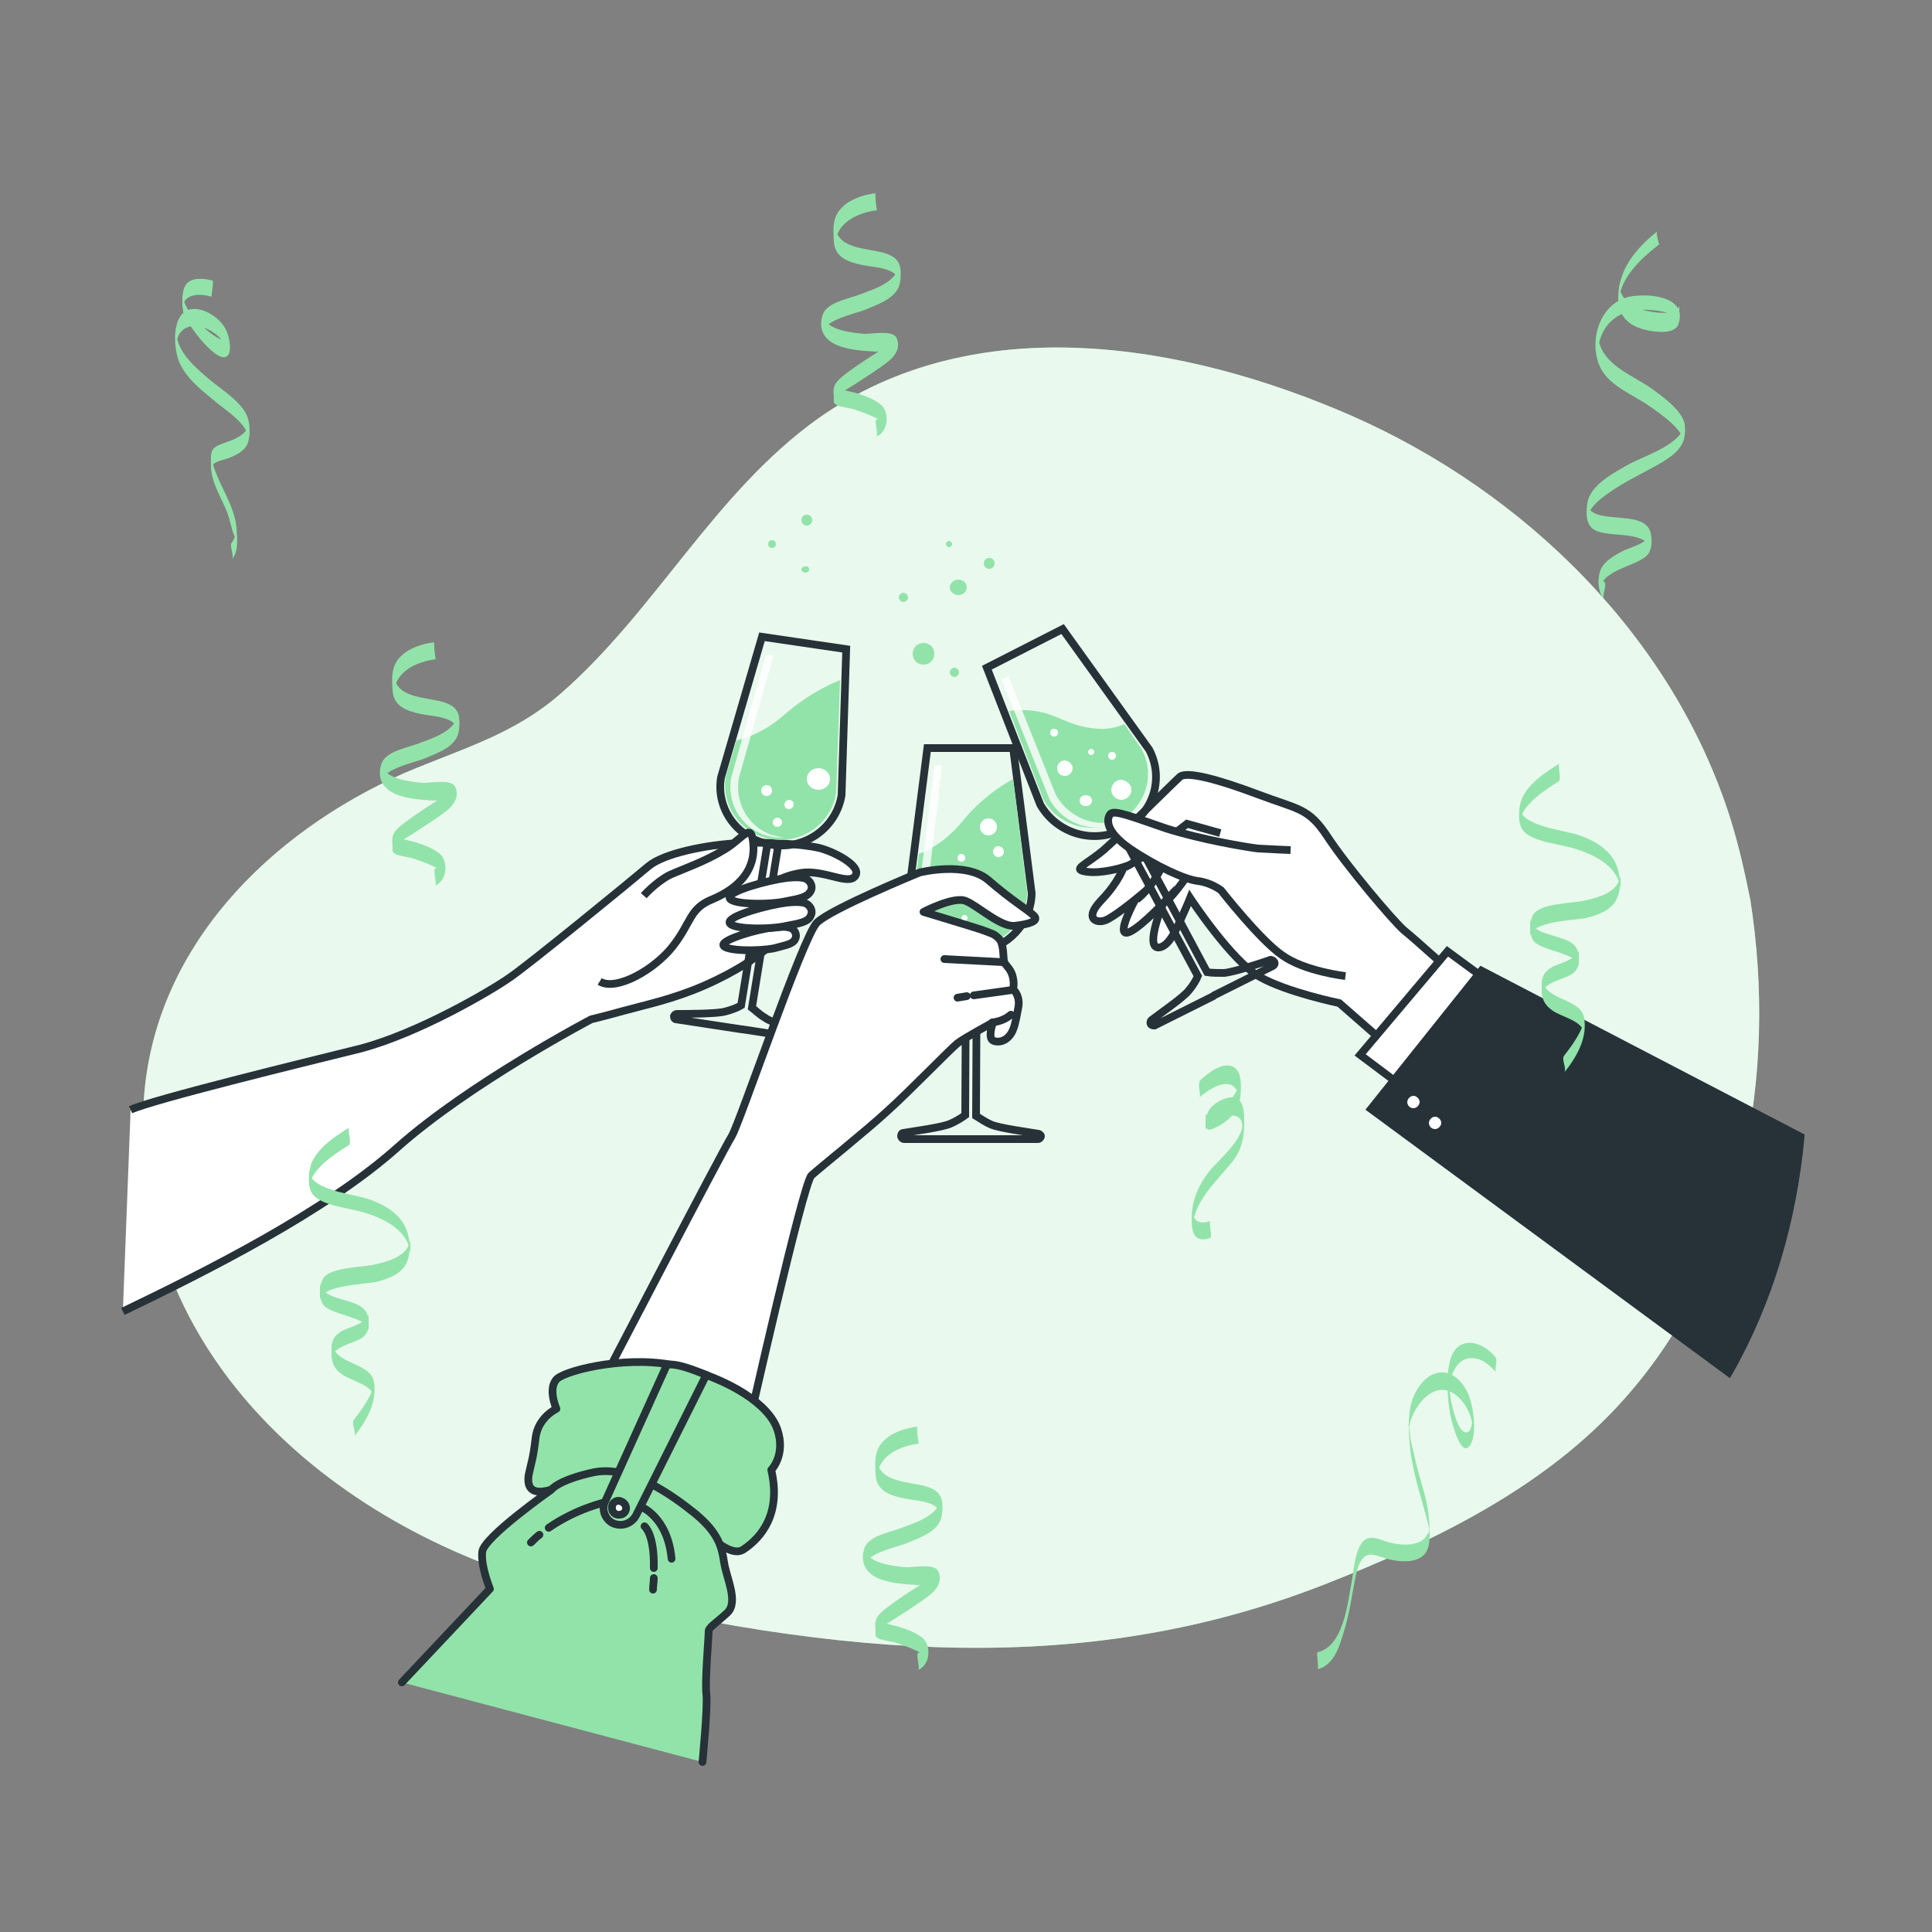 <?xml version="1.0" encoding="utf-8"?>
<!-- Generator: Adobe Illustrator 25.3.1, SVG Export Plug-In . SVG Version: 6.00 Build 0)  -->
<svg version="1.1" id="Layer_1" xmlns="http://www.w3.org/2000/svg" xmlns:xlink="http://www.w3.org/1999/xlink" x="0px" y="0px"
	 viewBox="0 0 250 250" style="enable-background:new 0 0 250 250;" xml:space="preserve">
<rect x="0" y="0" width="250" height="250" fill="#808080" stroke="none"/>
<style type="text/css">
	.st0{fill:#92E3A9;}
	.st1{opacity:0.8;fill:#FFFFFF;enable-background:new    ;}
	.st2{fill:#FFFFFF;stroke:#263238;stroke-miterlimit:10;}
	.st3{fill:none;stroke:#263238;stroke-miterlimit:10;}
	.st4{fill:#FFFFFF;}
	.st5{fill:#263238;stroke:#263238;stroke-miterlimit:10;}
	.st6{fill:#FFFFFF;stroke:#263238;stroke-linecap:round;stroke-linejoin:round;stroke-miterlimit:10;}
	.st7{fill:none;stroke:#263238;stroke-linecap:round;stroke-linejoin:round;stroke-miterlimit:10;}
	.st8{fill:#92E3A9;stroke:#263238;stroke-linecap:round;stroke-linejoin:round;stroke-miterlimit:10;}
</style>
<path class="st0" d="M223.9,105.9c-7.4-23.4-26.5-42.2-49-52.1c-21.5-9.4-48.7-14.1-69.1,0.4c-13.4,9.6-21,24.9-33.3,35.6
	c-6.1,5.3-12.8,7.1-20.1,10.2c-17.7,7.8-32.6,22.8-33.8,42.5c-2,33,25.1,55.9,55.3,63.4c40,9.9,69.8,9.9,97.3-0.8
	c14.3-5.6,28.8-12.6,39-24.1c15.5-17.4,19.8-42.1,16.3-64.5C225.8,113,225,109.4,223.9,105.9z"/>
<path class="st1" d="M223.9,105.9c-7.4-23.4-26.5-42.2-49-52.1c-21.5-9.4-48.7-14.1-69.1,0.4c-13.4,9.6-21,24.9-33.3,35.6
	c-6.1,5.3-12.8,7.1-20.1,10.2c-17.7,7.8-32.6,22.8-33.8,42.5c-2,33,25.1,55.9,55.3,63.4c40,9.9,69.8,9.9,97.3-0.8
	c14.3-5.6,28.8-12.6,39-24.1c15.5-17.4,19.8-42.1,16.3-64.5C225.8,113,225,109.4,223.9,105.9z"/>
<path class="st2" d="M188.6,126.5c0,0-5.4-4.9-6.9-6.1c-1.4-1.2-7.4-8.3-9.9-12.1s-3.7-3.5-9-5.5c-5.3-2-9.2-3-10.1-2.3
	c-0.8,0.7-7.5,7.4-9.9,9.5c-2.4,2-4.2,2.5-2.2,2.8c2,0.3,4.8-0.6,4.8-0.6s-0.6,1.9-2.9,4.3c-2.3,2.4-0.6,3,0.5,2.6s3.9-2.7,3.9-2.7
	s-2.3,4.2-1.2,4.3s4.8-3.8,4.8-3.8s-2.3,5.5-0.7,5.7c1.5,0.1,2.6-2.8,3.2-4.1c0.6-1.3,1-2.3,1-2.3s5.4,8.2,9,10.2
	c3.5,2,10.3,3.4,10.3,3.4l7.2,6.3L188.6,126.5z"/>
<path class="st3" d="M145.6,112.2c0,0,1.5-0.5,8-5.6l4.3,1.2"/>
<path class="st3" d="M147.1,116.4c0,0,1.9-1.4,3.2-4.2"/>
<path class="st3" d="M150.7,116.9c0,0,1.3-1.2,2.8-3.4"/>
<path class="st3" d="M145.3,107.3c-3.9,2-8.6,0.5-10.7-3.2l-6.9-17.7l9.8-5L148.7,97C150.7,100.8,149.2,105.4,145.3,107.3z"/>
<path class="st0" d="M145.5,93.7c-0.9,0.4-2.1,0.7-3.5,0.6c-3.8-0.3-5.1-1.9-8.1-2.3c-1.4-0.2-2.5-0.1-3.3,0l4.4,11.4
	c1.8,3.4,6.2,4.7,9.7,2.9c3.5-1.8,4.9-6,3-9.4L145.5,93.7z"/>
<path class="st4" d="M141.3,103.6c0,0.4-0.3,0.7-0.8,0.7s-0.8-0.3-0.8-0.7s0.3-0.7,0.8-0.7S141.3,103.2,141.3,103.6z"/>
<path class="st4" d="M138.8,99.4c0,0.5-0.4,1-1,1c-0.6,0-1-0.4-1-1c0-0.5,0.4-1,1-1C138.4,98.5,138.8,98.9,138.8,99.4z"/>
<path class="st4" d="M146.4,102.2c0,0.7-0.6,1.3-1.3,1.3c-0.7,0-1.3-0.6-1.3-1.3c0-0.7,0.6-1.3,1.3-1.3
	C145.8,101,146.4,101.5,146.4,102.2z"/>
<path class="st4" d="M143.9,98.3c0.3,0,0.5-0.2,0.5-0.5c0-0.3-0.2-0.5-0.5-0.5s-0.5,0.2-0.5,0.5C143.4,98.1,143.6,98.3,143.9,98.3z"
	/>
<path class="st4" d="M141.6,97.3c0,0.2-0.2,0.4-0.4,0.4c-0.2,0-0.4-0.2-0.4-0.4s0.2-0.4,0.4-0.4C141.4,96.9,141.6,97.1,141.6,97.3z"
	/>
<path class="st4" d="M136.9,94.8c0,0.3-0.2,0.5-0.5,0.5c-0.3,0-0.5-0.2-0.5-0.5c0-0.3,0.2-0.5,0.5-0.5
	C136.7,94.3,136.9,94.5,136.9,94.8z"/>
<path class="st1" d="M145.6,105.8c-3.2,1.6-7.2,0.3-9-3l-6.1-15.3l-0.9,0.4l6.2,15.5c1.8,3.3,5.8,4.6,9,3c0.4-0.2,0.8-0.5,1.2-0.8
	C145.9,105.7,145.8,105.8,145.6,105.8z"/>
<path class="st3" d="M164.4,124.2c-1.1,0.4-4.8,1.6-6,1.7c-0.8,0-1.6,0-2.2-0.1l-10.1-18.9c-0.2,0.1-0.4,0.2-0.6,0.3
	c-0.2,0.1-0.4,0.2-0.6,0.3l10.1,18.8c-0.2,0.5-0.6,1.2-1.2,1.9c-0.7,0.9-3.9,3.1-4.8,3.8c-0.1,0.1-0.2,0.3-0.1,0.5
	c0.1,0.2,0.3,0.2,0.5,0.2l7.6-3.8l0.1-0.1l7.6-3.8c0.2-0.1,0.3-0.3,0.2-0.5C164.7,124.2,164.5,124.2,164.4,124.2z"/>
<path class="st4" d="M167,110c0,0-2.5-0.1-4.2-0.2c-1.7-0.2-7.5-1.2-11.9-2.6c-4.4-1.5-6.6-2.4-7.2-1.9c-0.5,0.6-0.8,2.2,2.5,4.5
	c3.4,2.3,7.1,4,8.8,4.2s3,1.2,3,1.2s5,6.4,7.9,8.4c2.9,2.1,8.2,2.7,8.2,2.7"/>
<path class="st3" d="M167,110c0,0-2.5-0.1-4.2-0.2c-1.7-0.2-7.5-1.2-11.9-2.6c-4.4-1.5-6.6-2.4-7.2-1.9c-0.5,0.6-0.8,2.2,2.5,4.5
	c3.4,2.3,7.1,4,8.8,4.2s3,1.2,3,1.2s5,6.4,7.9,8.4c2.9,2.1,8.2,2.7,8.2,2.7"/>
<path class="st2" d="M187.3,123.1L176,136.5l6.8,5.1l10.9-13.8L187.3,123.1z"/>
<path class="st5" d="M177.4,143.5l46.3,34.1c5.3-9.3,8.3-19.8,9.3-30.5l-41.3-21.5L177.4,143.5z"/>
<path class="st4" d="M183.7,142.6c0,0.4-0.4,0.8-0.8,0.8c-0.5,0-0.8-0.4-0.8-0.8c0-0.4,0.4-0.8,0.8-0.8
	C183.3,141.8,183.7,142.2,183.7,142.6z"/>
<path class="st4" d="M186.5,145.3c0,0.4-0.4,0.8-0.8,0.8c-0.5,0-0.8-0.4-0.8-0.8s0.4-0.8,0.8-0.8
	C186.1,144.5,186.5,144.9,186.5,145.3z"/>
<path class="st4" d="M16.9,143.6c2.8-1.3,22-6,29.7-7.9c7.6-2,16.9-7.5,19.2-9.1c2.3-1.5,16.1-12.8,18.1-14.5c2-1.7,7.6-2.8,11.7-3
	s8.5,0.2,10.3,0.6c1.8,0.4,5.6,2.3,4.8,3.6c-0.8,1.3-3.7-0.6-6.6-0.4c-2.8,0.3-4.4,1.6-4.4,1.6s1.1,6.9-0.3,8.1
	c-1.4,1.2-4.1,3.1-8.2,4.9c-4.1,1.8-7.6,2.5-10.5,3.3c-2.9,0.8-4.2,1.1-4.2,1.1s-15.8,8.3-25.1,16.6s-24.7,16-35.5,21.2"/>
<path class="st3" d="M16.9,143.6c2.8-1.3,22-6,29.7-7.9c7.6-2,16.9-7.5,19.2-9.1c2.3-1.5,16.1-12.8,18.1-14.5c2-1.7,7.6-2.8,11.7-3
	s8.5,0.2,10.3,0.6c1.8,0.4,5.6,2.3,4.8,3.6c-0.8,1.3-3.7-0.6-6.6-0.4c-2.8,0.3-4.4,1.6-4.4,1.6s1.1,6.9-0.3,8.1
	c-1.4,1.2-4.1,3.1-8.2,4.9c-4.1,1.8-7.6,2.5-10.5,3.3c-2.9,0.8-4.2,1.1-4.2,1.1s-15.8,8.3-25.1,16.6s-24.7,16-35.5,21.2"/>
<path class="st3" d="M99.9,109.3c-4.3-0.6-7.3-4.5-6.6-8.7l5.3-18.2l10.9,1.6l-0.6,18.9C108.2,107.1,104.2,110,99.9,109.3z"/>
<path class="st0" d="M101.6,92.4c-2.6,2.3-5,3.1-6.3,3.4l-1.4,4.7c-0.6,3.9,2.1,7.5,6,8.1c4,0.6,7.7-2.1,8.3-6l0.5-14.6
	C107,88.7,104.2,90.1,101.6,92.4z"/>
<path class="st4" d="M100.6,107c0.3,0,0.6-0.3,0.6-0.6c0-0.3-0.3-0.6-0.6-0.6c-0.3,0-0.6,0.3-0.6,0.6C100,106.8,100.3,107,100.6,107
	z"/>
<path class="st4" d="M99.9,102.3c0,0.4-0.3,0.7-0.7,0.7c-0.4,0-0.7-0.3-0.7-0.7s0.3-0.7,0.7-0.7C99.6,101.6,99.9,101.9,99.9,102.3z"
	/>
<path class="st4" d="M107.4,100.8c0,0.8-0.7,1.4-1.5,1.4c-0.8,0-1.5-0.6-1.5-1.4c0-0.8,0.7-1.4,1.5-1.4S107.4,100,107.4,100.8z"/>
<path class="st4" d="M102.7,104.1c0,0.3-0.3,0.6-0.6,0.6c-0.3,0-0.6-0.2-0.6-0.6c0-0.3,0.3-0.6,0.6-0.6
	C102.5,103.5,102.7,103.8,102.7,104.1z"/>
<path class="st1" d="M101,108.3c-3.6-0.5-6-3.9-5.4-7.6l4.5-15.9l-1-0.1l-4.5,16c-0.6,3.7,1.8,7,5.4,7.6c0.5,0.1,1,0.1,1.5,0
	C101.4,108.3,101.2,108.3,101,108.3z"/>
<path class="st3" d="M104.8,133.8c-1.1-0.3-4.9-1.4-5.8-2.1c-0.7-0.4-1.3-1-1.7-1.3l3.4-21c-0.2,0-0.5,0-0.7-0.1
	c-0.2,0-0.5-0.1-0.7-0.1l-3.4,20.9c-0.5,0.3-1.3,0.6-2.1,0.8c-1.1,0.3-5.1,0.3-6.2,0.3c-0.2,0-0.3,0.1-0.4,0.3
	c0,0.2,0.1,0.4,0.3,0.4l8.5,1.3l0.1,0l8.5,1.3c0.2,0,0.4-0.1,0.4-0.3C105.1,134.1,105,133.9,104.8,133.8z"/>
<path class="st2" d="M102.9,121.5c0.3-0.6-0.1-1.4-0.9-1.5c-0.4-0.1-1-0.1-1.8,0c-2.2,0.2-6.8,1.6-6.6,2.3c0.2,0.8,4.7,0.8,6.6,0.4
	C101.6,122.3,102.6,122.2,102.9,121.5z"/>
<path class="st2" d="M104.9,115.3c0.4-0.7-0.2-1.6-1-1.7c-0.5-0.1-1.1-0.1-2.1,0c-2.4,0.3-7.6,1.7-7.4,2.6c0.3,0.9,5.3,0.9,7.4,0.4
	C103.4,116.3,104.5,116.1,104.9,115.3z"/>
<path class="st2" d="M104.9,118.5c0.4-0.7-0.2-1.6-1-1.7c-0.5-0.1-1.1-0.1-2.1,0c-2.4,0.3-7.6,1.7-7.4,2.6c0.3,0.9,5.3,0.9,7.4,0.4
	C103.4,119.5,104.6,119.3,104.9,118.5z"/>
<path class="st4" d="M83.3,115.9c0,0,1.6-1.8,3.4-2.7c1.8-0.8,4.5-1.7,7.1-3.3c2.6-1.6,3.5-3.8,3.7-0.3c0.1,3.5-2.5,5.6-5.4,6.8
	c-2.9,1.2-2.6,2.9-5,6c-2.4,3.1-7.4,5.9-9.5,4.6"/>
<path class="st3" d="M83.3,115.9c0,0,1.6-1.8,3.4-2.7c1.8-0.8,4.5-1.7,7.1-3.3c2.6-1.6,3.5-3.8,3.7-0.3c0.1,3.5-2.5,5.6-5.4,6.8
	c-2.9,1.2-2.6,2.9-5,6c-2.4,3.1-7.4,5.9-9.5,4.6"/>
<path class="st0" d="M119.5,86c0.8,0,1.4-0.6,1.4-1.4c0-0.8-0.6-1.4-1.4-1.4c-0.8,0-1.4,0.6-1.4,1.4C118.1,85.4,118.7,86,119.5,86z"
	/>
<path class="st0" d="M125.1,76c0,0.6-0.5,1-1.1,1c-0.6,0-1.1-0.5-1.1-1s0.5-1,1.1-1C124.6,75,125.1,75.4,125.1,76z"/>
<path class="st0" d="M128.7,72.9c0,0.4-0.3,0.7-0.7,0.7c-0.4,0-0.7-0.3-0.7-0.7s0.3-0.7,0.7-0.7C128.4,72.2,128.7,72.5,128.7,72.9z"
	/>
<path class="st0" d="M122.8,70.8c0.2,0,0.4-0.2,0.4-0.4c0-0.2-0.2-0.4-0.4-0.4c-0.2,0-0.4,0.2-0.4,0.4
	C122.4,70.6,122.6,70.8,122.8,70.8z"/>
<path class="st0" d="M104.7,73.7c0,0.2-0.2,0.4-0.5,0.4c-0.2,0-0.5-0.2-0.5-0.4c0-0.2,0.2-0.4,0.5-0.4
	C104.5,73.2,104.7,73.4,104.7,73.7z"/>
<path class="st0" d="M100.4,70.4c0-0.3-0.2-0.5-0.5-0.5s-0.5,0.2-0.5,0.5s0.2,0.5,0.5,0.5S100.4,70.7,100.4,70.4z"/>
<path class="st0" d="M104.4,68c0.4,0,0.7-0.3,0.7-0.7c0-0.4-0.3-0.7-0.7-0.7c-0.4,0-0.7,0.3-0.7,0.7C103.7,67.7,104,68,104.4,68z"/>
<path class="st0" d="M124.1,87c0,0.3-0.3,0.6-0.6,0.6c-0.3,0-0.6-0.3-0.6-0.6c0-0.3,0.3-0.6,0.6-0.6C123.8,86.4,124.1,86.7,124.1,87
	z"/>
<path class="st0" d="M117.5,77.3c0,0.3-0.3,0.6-0.6,0.6c-0.3,0-0.6-0.3-0.6-0.6s0.3-0.6,0.6-0.6C117.2,76.7,117.5,77,117.5,77.3z"/>
<path class="st3" d="M125.5,123.2c-4.4,0-7.9-3.4-7.9-7.6l2.4-18.8l11.1,0l2.4,18.8C133.4,119.8,129.9,123.2,125.5,123.2z"/>
<path class="st0" d="M124.6,106.2c-2.2,2.7-4.4,3.8-5.7,4.3l-0.6,4.9c0,3.9,3.3,7.1,7.3,7.1c4,0,7.3-3.2,7.3-7.1l-1.8-14.6
	C129.3,101.8,126.8,103.5,124.6,106.2z"/>
<path class="st4" d="M124.3,115.2c0,0.5-0.4,0.9-0.9,0.9s-0.9-0.4-0.9-0.9s0.4-0.9,0.9-0.9S124.3,114.7,124.3,115.2z"/>
<path class="st4" d="M125.2,118.8c0,0.2-0.2,0.4-0.4,0.4c-0.2,0-0.4-0.2-0.4-0.4c0-0.2,0.2-0.4,0.4-0.4
	C125,118.4,125.2,118.5,125.2,118.8z"/>
<path class="st4" d="M128.3,114.1c0,0.6-0.5,1-1,1c-0.6,0-1-0.5-1-1s0.5-1,1-1C127.8,113.1,128.3,113.6,128.3,114.1z"/>
<path class="st4" d="M129.9,110.2c0,0.4-0.3,0.7-0.7,0.7c-0.4,0-0.7-0.3-0.7-0.7c0-0.4,0.3-0.7,0.7-0.7
	C129.6,109.5,129.9,109.8,129.9,110.2z"/>
<path class="st4" d="M124.9,111c0,0.3-0.2,0.5-0.5,0.5s-0.5-0.2-0.5-0.5c0-0.3,0.2-0.5,0.5-0.5C124.7,110.5,124.9,110.8,124.9,111z"
	/>
<path class="st4" d="M127,117.2c0,0.2-0.2,0.4-0.4,0.4s-0.4-0.2-0.4-0.4c0-0.2,0.2-0.4,0.4-0.4S127,117,127,117.2z"/>
<path class="st4" d="M129,107c0,0.6-0.5,1.1-1.1,1.1c-0.6,0-1.1-0.5-1.1-1.1c0-0.6,0.5-1.1,1.1-1.1C128.5,105.9,129,106.4,129,107z"
	/>
<path class="st1" d="M126.6,122c-3.6,0-6.6-3-6.6-6.7l1.9-16.3h-1l-2,16.5c0,3.7,2.9,6.7,6.6,6.7c0.5,0,1-0.1,1.5-0.2
	C126.9,122,126.7,122,126.6,122z"/>
<path class="st3" d="M134.3,146.7c-1.1-0.2-5-0.7-6.1-1.2c-0.7-0.3-1.4-0.8-1.9-1.1l0.1-21.3c-0.2,0-0.5,0-0.7,0c-0.2,0-0.5,0-0.7,0
	l-0.1,21.2c-0.4,0.3-1.2,0.8-1.9,1.1c-1.1,0.5-5,1-6.1,1.2c-0.2,0-0.3,0.2-0.3,0.4c0,0.2,0.2,0.4,0.4,0.4l8.6,0h0.1l8.6,0
	c0.2,0,0.4-0.2,0.4-0.4C134.7,146.9,134.5,146.7,134.3,146.7z"/>
<path class="st6" d="M119,112.9c0,0-11.5,4.7-13.3,6.5s-9.9,25.7-11,27.6c-1.2,1.9-17,32.3-17,32.3l19,5.9c0,0,7.2-32.1,8.3-33.1
	s7.1-5.8,9.8-8.3c2.8-2.5,8.2-8.1,9.1-8.8c0.9-0.7,4.6-2.7,4.6-2.7s-0.8,2.1,0.1,2.4c0.9,0.3,2-0.2,2.5-1.5c0.3-0.7,0.5-2,0.7-3
	c0.1-0.8-0.1-1.6-0.7-2.2c0,0,0.2-0.8-0.1-1.8s-1-1.3-1.1-1.9c-0.1-0.6,0-2.3-0.7-2.9c-0.6-0.6-0.9-0.6-2.2-1.1
	c-1.2-0.4-7.5-2.3-7.5-2.3s4-2.1,5.5-1.4c1.5,0.6,4.5,3.4,6.3,3.2c1.8-0.2,3.2-0.6,2.5-1.3c-0.7-0.7-2.9-2-5.9-4.6
	C125,111.4,119,112.9,119,112.9z"/>
<path class="st7" d="M125.1,128.9l-1.2,0.2"/>
<path class="st7" d="M131,128.1l-5,0.7"/>
<path class="st7" d="M129.8,124.5l-7.6-0.4"/>
<path class="st7" d="M128.4,132.3c0,0,1.4-0.1,2.4-1"/>
<path class="st8" d="M99.8,190.2c0,0,1.9-1.9,0.8-5.2c-1.1-3.3-6.1-6.4-12.4-8.1c-6.3-1.7-14.7,0.3-16.1,1.5
	c-1.3,1.2-0.1,3.9-0.1,3.9s-2.4,1.1-2.7,3.8c-0.3,2.7-0.6,3.3-0.9,4.8c-0.2,1.5,0.3,2.6,2.8,1.9c2.4-0.7,4-3.7,11.4-0.1
	c7.4,3.6,11.3,9.3,13.6,7.8C98.6,198.9,101.1,195.8,99.8,190.2z"/>
<path class="st0" d="M90.9,228c0,0,0.7-7.2,0.5-8.8c-0.2-1.6,0.3-7.4,0.3-8c-0.1-0.6,0.9-1.1,2.4-2.5c1.5-1.4-0.1-4.5-0.4-6.5
	c-0.3-2-0.7-3.8-3.7-6.3c-3.1-2.5-8.4-6.3-13.1-5.4c-4.7,1-5.6,2.3-5.6,2.3s-8.7,6.1-8.9,8c-0.2,1.9,1,4.8,1,4.8L52,217.7"/>
<path class="st7" d="M90.9,228c0,0,0.7-7.2,0.5-8.8c-0.2-1.6,0.3-7.4,0.3-8c-0.1-0.6,0.9-1.1,2.4-2.5c1.5-1.4-0.1-4.5-0.4-6.5
	c-0.3-2-0.7-3.8-3.7-6.3c-3.1-2.5-8.4-6.3-13.1-5.4c-4.7,1-5.6,2.3-5.6,2.3s-8.7,6.1-8.9,8c-0.2,1.9,1,4.8,1,4.8L52,217.7"/>
<path class="st7" d="M69.8,198.6c-0.4,0.3-0.7,0.6-1.1,1"/>
<path class="st7" d="M78.3,194.4c0,0-3.7,0.8-7.3,3.3"/>
<path class="st7" d="M83,195c0,0,3.4,1.3,3.9,6.7"/>
<path class="st7" d="M84.6,204.2c0,0.5-0.1,1-0.1,1.5"/>
<path class="st7" d="M83.4,197.5c0,0,1.3,1,1.2,5.4"/>
<path class="st8" d="M86.3,176.6l-8,17.7c-0.5,1,0,2.3,1,2.8c1.1,0.5,2.4,0.1,3-1l9.1-18.2C91.4,178,87.9,176.3,86.3,176.6z"/>
<path class="st6" d="M81,195c0.1,0.5-0.3,1-0.8,1c-0.5,0.1-1-0.3-1-0.8c-0.1-0.5,0.3-1,0.8-1C80.4,194.2,80.9,194.5,81,195z"/>
<path class="st0" d="M27.5,36.3c-1.2-0.3-3-0.5-3.6,0.8c-0.4,0.8-0.3,2.4-0.2,3.2c0.2,1.4,4.9,7.6,5.9,5.5c0.4-0.7,0-2.5-0.4-3.2
	c-0.7-1.4-2.7-2.8-4.4-2.6c-2.8,0.4-2.4,5.5-1.4,7.3c1.1,2.1,3.2,3.6,5,5.1c1.4,1.1,3.5,2.5,3.8,4.3c0-0.2,0-0.4,0-0.5
	c0,0.1,0,0.2,0,0.2c0-0.5,0-1.1,0-1.6c-0.3,1.8-2.5,2.2-3.9,2.8c-1.2,0.5-1,1.4-1,2.6c0,2.2,1.3,4.1,2.1,6.1
	c0.4,1.1,0.6,2.5,1.1,3.4c0,0.1,0,0.2,0.1,0.4c0.1-1.1,0.1-1.3-0.1-0.7c-0.2,0.1-0.3,0.6-0.5,0.8c-0.4,0.4,0.4,1.8,0,2.2
	c0.9-1,0.7-2.8,0.6-4.1c-0.3-3.4-2.9-6.2-3.3-9.5c0,0.7,0,1.4,0,2.1c0-1.1,1-1.2,1.9-1.5c1-0.3,2.3-0.9,2.8-1.9
	c0.4-0.9,0.4-2.6,0-3.6c-0.8-2-3.4-3.5-4.9-4.8c-1.9-1.6-4.1-3.5-4.3-6c0,0.6,0,1.2,0,1.9c0-4.8,6.2-2.7,6.7,0.8c0-0.7,0-1.4,0-2.1
	c-0.1,1.2-2.7-0.9-3-1.2c-1.3-1.1-2.7-2.7-2.9-4.4c0,0.7,0,1.4,0,2c0-2.1,2.1-2.2,3.8-1.7C27.3,38.4,27.7,36.3,27.5,36.3z"/>
<path class="st0" d="M193.5,175.6c-1.9-2.3-5.1-2.8-5.9,0.6c-0.5,2-0.3,4.5,0,6.5c0.1,0.7,1.4,6.4,2.7,4.2c0.9-1.6,0.3-5.3-0.4-6.7
	c-0.6-1.3-1.9-2.8-3.6-2.6c-1.8,0.2-3.1,2.1-3.6,3.7c-0.6,1.9-0.4,4.4-0.2,6.4c0.4,3.3,1.6,6.6,2.4,9.9c0.2,0.6-0.2,1,0.1,0.2
	c-0.1,0.2,0,0.5-0.2,0.6c-0.3,0.4-0.4,0.7-0.9,1c-1.2,0.7-2.9,0.5-4.1,0.2c-0.9-0.2-2.2-1-3.1-0.4c-1.4,0.9-1.5,4.1-1.8,5.5
	c-0.5,2.6-1,8.3-4.4,9.1c-0.2,0,0.2,2.1,0,2.2c2.3-0.6,2.9-3.3,3.5-5.2c0.6-2,0.9-4.1,1.3-6.2c0.2-1,0.5-2.8,1.5-3.3
	c0.6-0.3,1.4,0,2,0.2c1.2,0.4,2.3,0.6,3.6,0.5c2.2-0.3,2.6-1.6,2.6-3.5c0-2.1-0.3-4-0.9-6c-0.4-1.4-0.8-2.8-1.1-4.2
	c-0.2-0.8-0.4-1.6-0.5-2.3c0-0.3-0.1-0.6-0.1-0.9c-0.2-2.1-0.2,0.3,0-0.8c0.6-2.5,3.3-6,6.1-3.7c1,0.8,1.9,2.4,2,3.7
	c0-0.6-0.1,0.7-0.4,0.9c-0.3,0.2-0.3,0.2-0.6,0.1c-0.8-0.3-1.3-2.3-1.5-3c-0.2-0.7-0.3-1.4-0.4-2.2c-0.1-0.4-0.1-0.9-0.1-1.3
	c0,1.1,0.1-0.1,0.2-0.4c0.5-1.5,1.4-3,3.3-2.6c1.1,0.2,2,1.1,2.7,1.9C193.2,177.4,193.9,176.1,193.5,175.6z"/>
<path class="st0" d="M214.5,29.9c-2.9,2.3-5.2,5.1-5.1,8.9c0.1,2.2,1.4,3.4,3.6,3.9c1.2,0.3,3.8,0.6,4.2-0.8c1.2-3.6-4-4-6.4-3.5
	c-3.9,0.9-5.3,5.9-3.7,9.2c1.2,2.4,4.3,3.5,6.4,5c1.3,0.9,4.1,2.8,4.4,4.5c0-0.4,0-0.7,0-1.1c0,0.1,0,0.1,0,0.2c0-0.4,0-0.7,0-1.1
	c-0.4,2.4-5.1,3.9-7,4.9c-1.9,1.1-5.2,2.7-5.5,5.2c-0.2,1.1-0.2,2.6,0.8,3.3c1.9,1.2,6.5,0,7.4,2.5c0-0.3,0-0.5,0-0.8
	c0,0.1,0,0.2,0,0.2c0-0.5,0-0.9,0-1.4c-0.4,1.3-2.3,1.7-3.4,2.2c-1.2,0.6-2.9,1.5-3.2,2.9c-0.3,1-0.2,2.7,0.6,3.4
	c-0.4-0.3,0.4-1.8,0-2.2c-0.4-0.3-0.5-0.5-0.6-0.9c0,0.7,0,1.4,0,2.1c0.1-2.8,4.5-3.1,6.1-4.6c0.7-0.7,0.7-2,0.5-2.9
	c-0.7-3.4-8.1-0.7-8.2-4c0,0.7,0,1.4,0,2.1c0.2-1.4,1.5-2.4,2.6-3.2c2.2-1.6,4.7-2.7,7.1-4.1c2.1-1.3,3.2-2.4,2.9-4.9
	c-0.3-1.8-3-3.7-4.4-4.7c-2.6-1.8-6.5-3.1-6.8-6.7c0,0.5,0,0.9,0,1.4c0-0.2,0-0.3,0-0.5c0,0.3,0,0.5,0,0.8c0.3-3,2.3-4.9,5.3-5.1
	c1-0.1,5.1,0.1,5.2,1.6c0-0.7,0-1.4,0-2.1c-0.4,1.2-2.9,0.9-3.8,0.7c-2-0.3-3.9-1.4-4-3.6c0,0.7,0,1.4,0,2.1
	c0.2-2.9,2.9-5.4,5.1-7.1C214.9,31.8,214.1,30.2,214.5,29.9z"/>
<path class="st0" d="M201.8,98.8c-1.8,1.1-3.9,2.5-4.8,4.4c-0.5,1-0.7,3.3,0.1,4.3c1.3,1.5,4.8,1.7,6.6,2.3c2.7,0.8,5.9,2.4,6,5.5
	c0-0.7,0-1.4,0-2.1c-0.2,2.3-3,3-5,3.4c-1.6,0.3-5.1,0.3-6.2,1.6c-0.6,0.7-0.6,2.8-0.1,3.5c1,1.4,5.9,1.6,5.9,3.4c0-0.7,0-1.4,0-2.1
	c-0.4,1.2-2.4,1.6-3.4,2.1c-1.2,0.7-1.4,1.3-1.4,2.6c0,1.3,0.1,2.1,1.3,3c1.2,0.9,3.8,1.3,4.2,2.9c0-0.7,0-1.4,0-2
	c0,1.6-1.6,3.7-2.6,5c-0.4,0.5,0.4,1.7,0,2.2c1.6-2,3-4.4,2.6-7c-0.4-2.7-5-2.2-5.5-5.1c0,0.7,0,1.4,0,2.1c0.1-1.8,3-2,4.1-2.9
	c0.8-0.7,0.8-1.6,0.6-2.6c-0.4-2.7-5.9-1.7-6.2-4.4c0,0.7,0,1.5,0,2.2c0.3-1.9,5.6-2,7.2-2.3c2.8-0.7,4.4-1.7,4.4-4.5
	c0-3.3-2.1-5.1-5.2-6.2c-1.9-0.7-7.5-1.1-7.8-3.6c0,0.7,0,1.4,0,2.1c0.2-2.4,3.2-4.3,5.1-5.5C202.1,100.8,201.5,99,201.8,98.8z"/>
<path class="st0" d="M45.2,145.9c-1.8,1.1-3.9,2.5-4.8,4.4c-0.5,1-0.7,3.3,0.1,4.3c1.3,1.5,4.8,1.7,6.6,2.3c2.7,0.8,5.9,2.4,6,5.5
	c0-0.7,0-1.4,0-2.1c-0.2,2.3-3,3-5,3.4c-1.6,0.3-5.1,0.3-6.2,1.6c-0.6,0.7-0.6,2.8-0.1,3.5c1,1.4,5.9,1.6,5.9,3.4c0-0.7,0-1.4,0-2.1
	c-0.4,1.2-2.4,1.6-3.4,2.1c-1.2,0.7-1.4,1.3-1.4,2.6c0,1.3,0.1,2.1,1.3,3c1.2,0.9,3.8,1.3,4.2,2.9c0-0.7,0-1.4,0-2
	c0,1.6-1.6,3.7-2.6,5c-0.4,0.5,0.4,1.7,0,2.2c1.6-2,3-4.4,2.6-7c-0.4-2.7-5-2.2-5.5-5.1c0,0.7,0,1.4,0,2.1c0.1-1.8,3-2,4.1-2.9
	c0.8-0.7,0.8-1.6,0.6-2.6c-0.4-2.7-5.9-1.7-6.2-4.4c0,0.7,0,1.5,0,2.2c0.3-1.9,5.6-2,7.2-2.3c2.8-0.7,4.4-1.7,4.4-4.5
	c0-3.3-2.1-5.1-5.2-6.2c-1.9-0.7-7.5-1.1-7.8-3.6c0,0.7,0,1.4,0,2.1c0.2-2.4,3.2-4.3,5.1-5.5C45.6,147.9,44.9,146.1,45.2,145.9z"/>
<path class="st0" d="M155.2,142c1.5-1.3,4.5-3.1,5.1-0.1c0-0.2,0-0.4,0-0.5c0,0.1,0,0.3,0,0.4c0-0.5,0-1.1,0-1.6
	c-0.2,1.3-1.1,2.3-2.2,3.1c-0.3,0.2-1.7,1.3-2.1,0.9c0,0.7,0,1.4,0,2.1c0.1-1.3,3.4-2.6,4.4-1.6c1.6,1.8-2.8,5.5-3.8,6.7
	c-1.5,1.9-2.4,3.9-2.4,6.3c0,1.6,0.2,3.2,2.4,2.5c0.3-0.1-0.2-2.1,0-2.2c-1.4,0.5-2.3,0-2.3-1.5c0,0.7,0,1.4,0,2.1
	c0.4-3.4,3.1-5.7,5.1-8.2c1.4-1.7,1.6-3.4,1.6-5.4c0-1.5-0.2-3.5-2.3-2.9c-1.3,0.4-2.5,1.3-2.6,2.6c-0.1,1.4-0.1,1.9,1.4,1.1
	c1.6-0.8,2.8-2.1,3-3.9c0.1-1.1,0.3-3.3-1-3.9c-1.4-0.6-3.2,0.9-4.1,1.7C154.8,140.2,155.5,141.7,155.2,142z"/>
<path class="st0" d="M56.2,83.1c-1.5,0.2-3.2,0.7-4.3,1.8c-1.3,1.2-1.2,2.8-1.1,4.4c0.1,2.1,1.8,2.7,3.7,3.1
	c1.4,0.3,4.5,0.3,4.7,2.1c0-0.7,0-1.4,0-2.1c-0.2,2.3-3.5,3.2-5.3,3.9c-1.4,0.5-4.2,1-4.6,2.7c-0.5,1.8,0.3,3.1,2,3.8
	c1.5,0.6,3.3,0.7,4.9,0.8c0.4,0,2.5-0.2,2.6,0.3c0-0.7,0-1.5,0-2.2c-0.4,0.8-1.7,1.5-2.4,2c-1.4,0.9-2.8,1.8-4.1,2.8
	c-1.3,1-1.7,1.5-1.5,3c0,0.4-0.1,0.7,0.2,0.9c0.3,0.3,1.7,0.5,2.2,0.6c0.8,0.3,4.3,1.3,4.3,2.4c0-0.6,0-1.2,0-1.9
	c-0.2,0.5-0.7,0.7-1.2,0.9c-0.3,0.1,0.3,2.1,0,2.2c1.4-0.6,1.7-2.6,0.9-3.8c-0.7-0.9-2.4-1.5-3.4-1.8c-0.5-0.2-2.8-0.5-2.9-1.1
	c0,0.7,0,1.5,0,2.2c0.3-1,1.7-1.7,2.5-2.2c1.5-1,3-1.9,4.4-3c0.9-0.7,1.7-1.8,1.1-3.1c-0.5-1-3-0.5-4.1-0.5
	c-1.5-0.1-5.2-0.5-5.4-2.4c0,0.7,0,1.5,0,2.2c0.2-1.6,4.1-2.4,5.4-2.9c1.9-0.8,4.4-1.6,4.6-3.8c0.2-2-0.1-3-2.2-3.6
	c-2.2-0.6-6.1-0.5-6.2-3.5c0,0.7,0,1.4,0,2.1c0.3-2.6,3-3.8,5.4-4.1C56.3,85.3,56.1,83.1,56.2,83.1z"/>
<path class="st0" d="M118.7,184.6c-1.5,0.2-3.2,0.7-4.3,1.8c-1.3,1.2-1.2,2.8-1.1,4.4c0.1,2.1,1.8,2.7,3.7,3.1
	c1.4,0.3,4.5,0.3,4.7,2.1c0-0.7,0-1.4,0-2.1c-0.2,2.3-3.5,3.2-5.3,3.9c-1.4,0.5-4.2,1-4.6,2.7c-0.5,1.8,0.3,3.1,2,3.8
	c1.5,0.6,3.3,0.7,4.9,0.8c0.4,0,2.5-0.2,2.6,0.3c0-0.7,0-1.5,0-2.2c-0.4,0.8-1.7,1.5-2.4,2c-1.4,0.9-2.8,1.8-4.1,2.8
	c-1.3,1-1.7,1.5-1.5,3c0,0.4-0.1,0.7,0.2,0.9c0.3,0.3,1.7,0.5,2.2,0.6c0.8,0.3,4.3,1.3,4.3,2.4c0-0.6,0-1.2,0-1.9
	c-0.2,0.5-0.7,0.7-1.2,0.9c-0.3,0.1,0.3,2.1,0,2.2c1.4-0.6,1.7-2.6,0.9-3.8c-0.7-0.9-2.4-1.5-3.4-1.8c-0.5-0.2-2.8-0.5-2.9-1.1
	c0,0.7,0,1.5,0,2.2c0.3-1,1.7-1.7,2.5-2.2c1.5-1,3-1.9,4.4-3c0.9-0.7,1.7-1.8,1.1-3.1c-0.5-1-3-0.5-4.1-0.5
	c-1.5-0.1-5.2-0.5-5.4-2.4c0,0.7,0,1.5,0,2.2c0.2-1.6,4.1-2.4,5.4-2.9c1.9-0.8,4.4-1.6,4.6-3.8c0.2-2-0.1-3-2.2-3.6
	c-2.2-0.6-6.1-0.5-6.2-3.5c0,0.7,0,1.4,0,2.1c0.3-2.6,3-3.8,5.4-4.1C118.8,186.8,118.6,184.6,118.7,184.6z"/>
<path class="st0" d="M113.3,25c-1.5,0.2-3.2,0.7-4.3,1.8c-1.3,1.2-1.2,2.8-1.1,4.4c0.1,2.1,1.8,2.7,3.7,3.1c1.4,0.3,4.5,0.3,4.7,2.1
	c0-0.7,0-1.4,0-2.1c-0.2,2.3-3.5,3.2-5.3,3.9c-1.4,0.5-4.2,1-4.6,2.7c-0.5,1.8,0.3,3.1,2,3.8c1.5,0.6,3.3,0.7,4.9,0.8
	c0.4,0,2.5-0.2,2.6,0.3c0-0.7,0-1.5,0-2.2c-0.4,0.8-1.7,1.5-2.4,2c-1.4,0.9-2.8,1.8-4.1,2.8c-1.3,1-1.7,1.5-1.5,3
	c0,0.4-0.1,0.7,0.2,0.9c0.3,0.3,1.7,0.5,2.2,0.6c0.8,0.3,4.3,1.3,4.3,2.4c0-0.6,0-1.2,0-1.9c-0.2,0.5-0.7,0.7-1.2,0.9
	c-0.3,0.1,0.3,2.1,0,2.2c1.4-0.6,1.7-2.6,0.9-3.8c-0.7-0.9-2.4-1.5-3.4-1.8c-0.5-0.2-2.8-0.5-2.9-1.1c0,0.7,0,1.5,0,2.2
	c0.3-1,1.7-1.7,2.5-2.2c1.5-1,3-1.9,4.4-3c0.9-0.7,1.7-1.8,1.1-3.1c-0.5-1-3-0.5-4.1-0.5c-1.5-0.1-5.2-0.5-5.4-2.4
	c0,0.7,0,1.5,0,2.2c0.2-1.6,4.1-2.4,5.4-2.9c1.9-0.8,4.4-1.6,4.6-3.8c0.2-2-0.1-3-2.2-3.6c-2.2-0.6-6.1-0.5-6.2-3.5
	c0,0.7,0,1.4,0,2.1c0.3-2.6,3-3.8,5.4-4.1C113.4,27.2,113.2,25,113.3,25z"/>
</svg>
